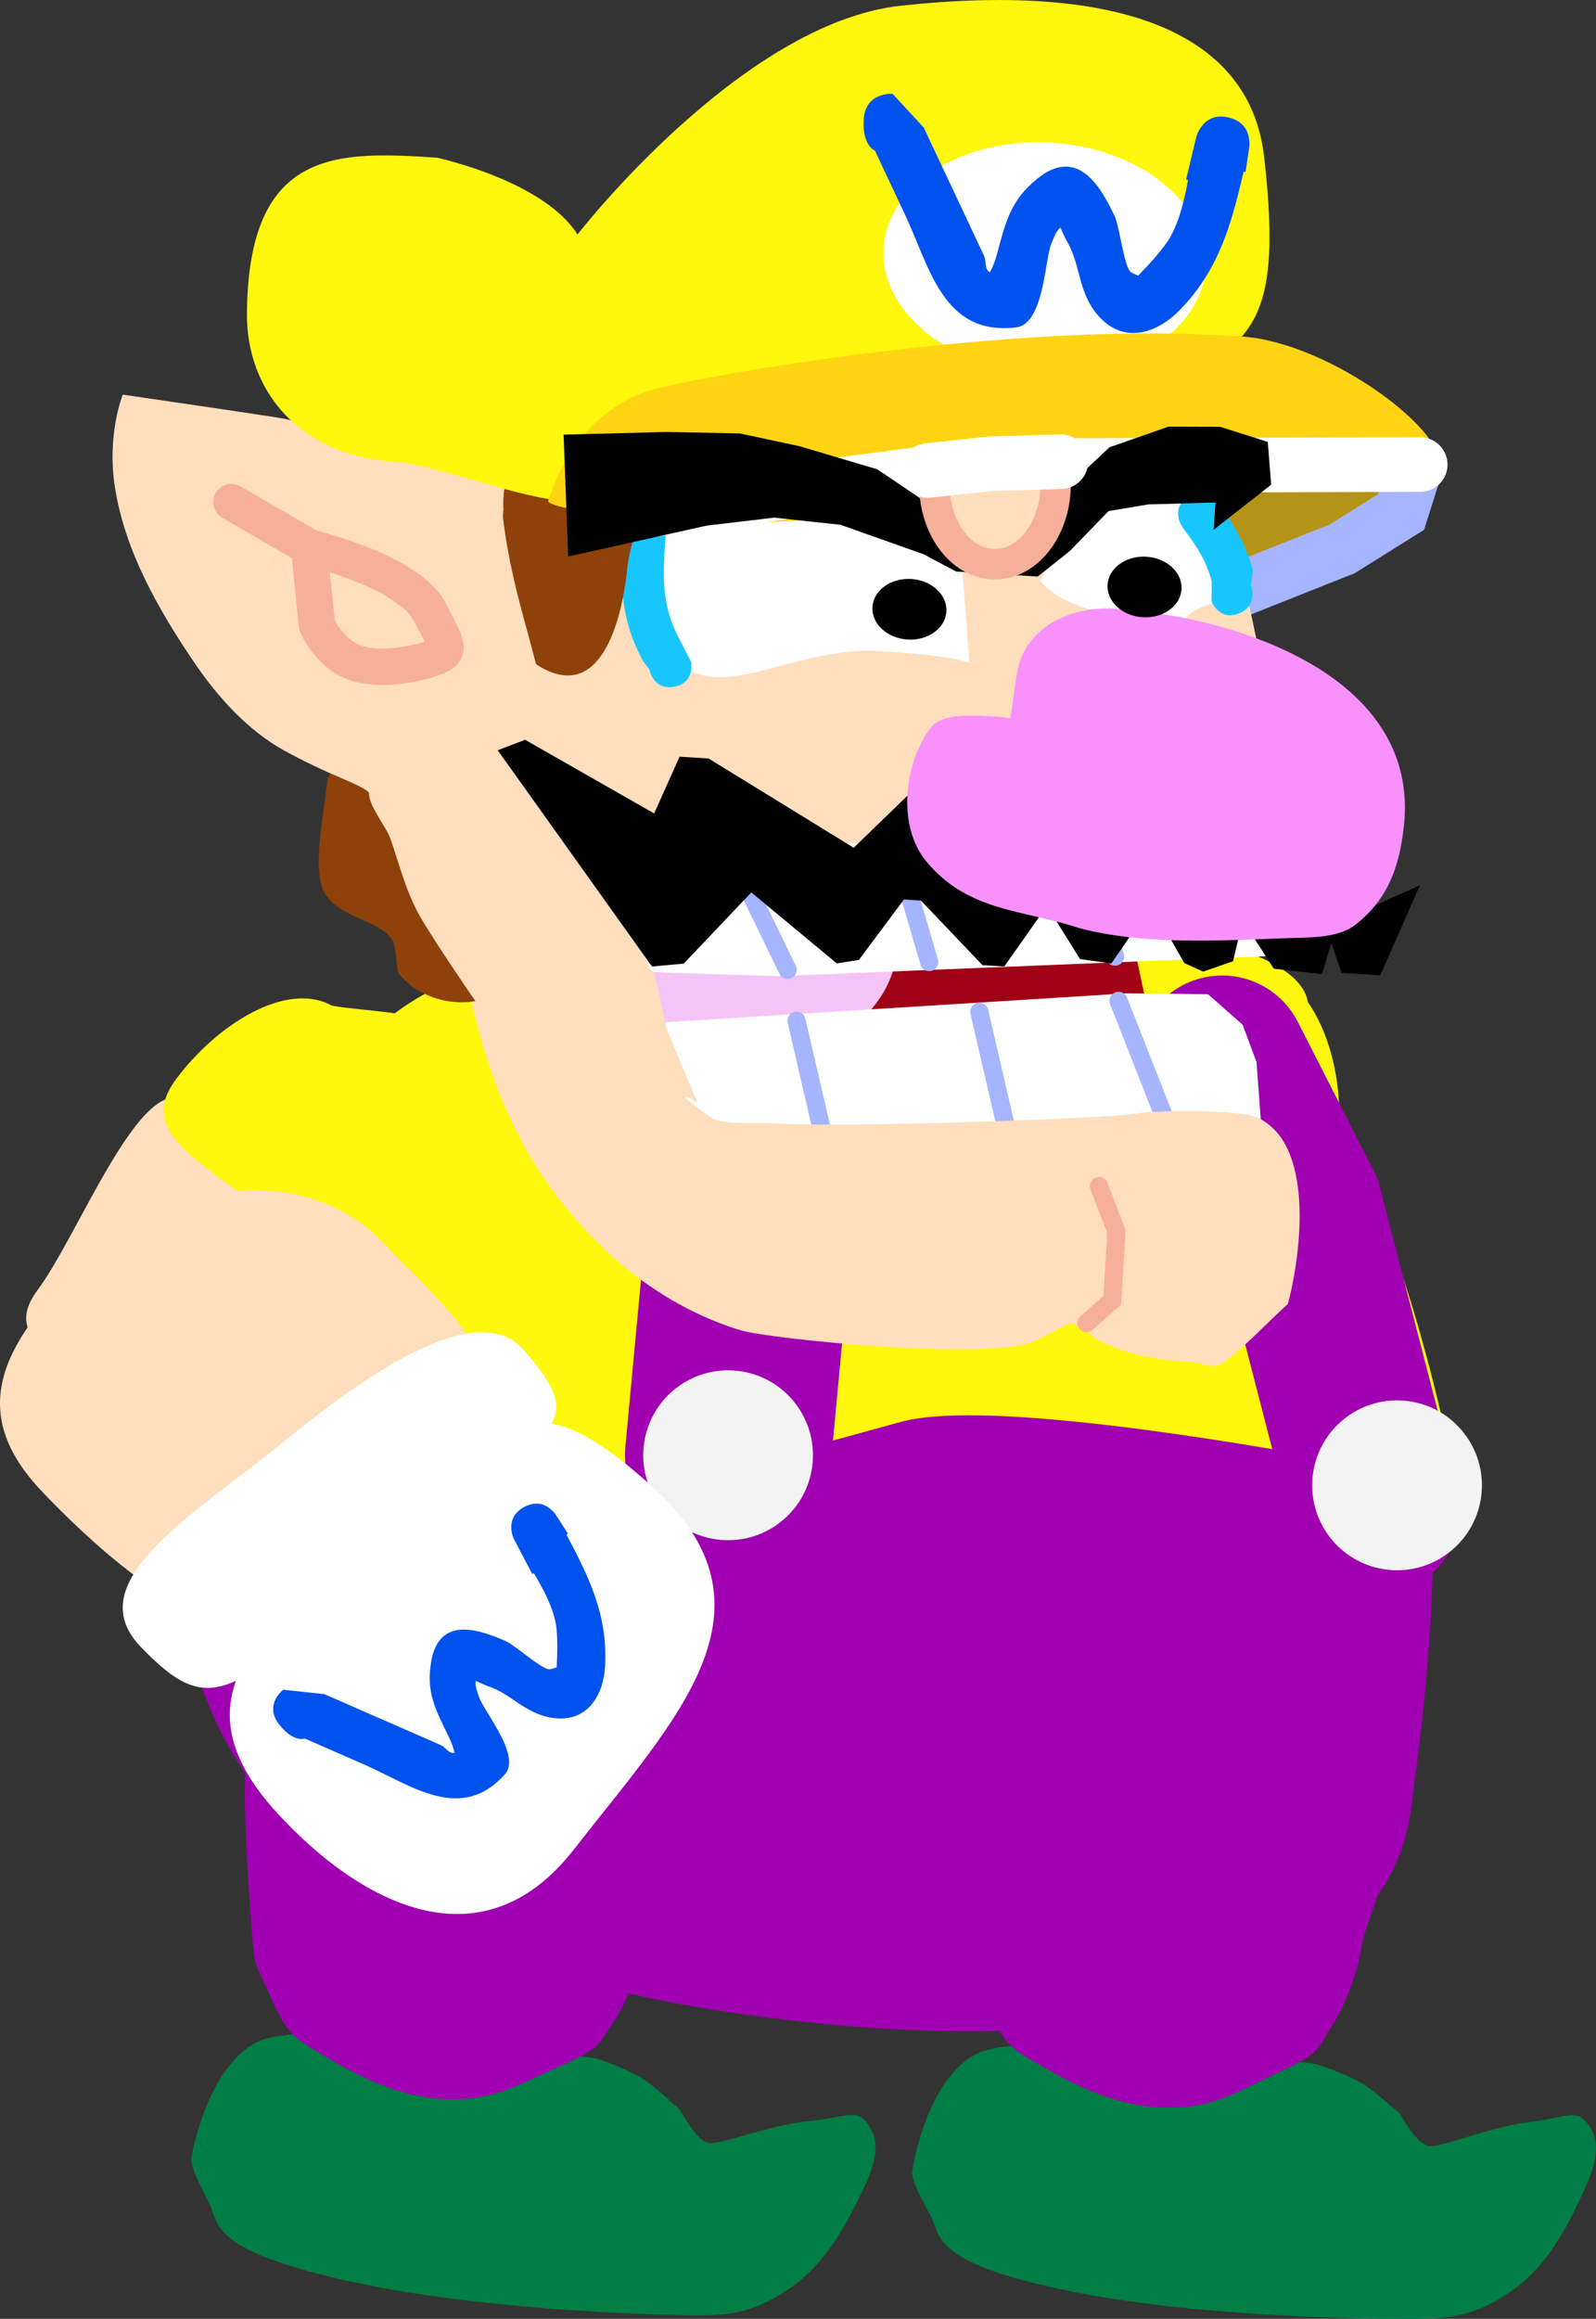 <svg version="1.1" xmlns="http://www.w3.org/2000/svg" xmlns:xlink="http://www.w3.org/1999/xlink" width="131.628" height="191.11" viewBox="0,0,131.628,191.11"><rect x="0" y="0" width="131.628" height="191.11" fill="#333333" stroke="none"/><g transform="translate(-179.315,-83.727)"><g data-paper-data="{&quot;isPaintingLayer&quot;:true}" fill-rule="nonzero" stroke-linejoin="miter" stroke-miterlimit="10" stroke-dasharray="" stroke-dashoffset="0" style="mix-blend-mode: normal"><g data-paper-data="{&quot;origRot&quot;:0}" stroke-width="0" stroke-linecap="butt"><g data-paper-data="{&quot;origPos&quot;:null}" stroke="none"><path d="M256.254,192.38c-6.904,-7.902 -12.621,-10.66 -8.358,-14.384c4.263,-3.725 11.947,-15.527 15.141,-12.744c2.671,2.328 20.607,21.31 21.176,24.808c0.443,2.72 -5.465,5.322 -14.38,13.11c-4.263,3.725 -6.675,-2.887 -13.579,-10.789z" data-paper-data="{&quot;origRot&quot;:0,&quot;origPos&quot;:null}" fill="#ffdebd"/><path d="M270.095,178.32c-6.904,-7.902 -11.631,-11.179 -7.368,-14.903c4.263,-3.725 10.625,-6.001 13.818,-3.218c2.85,1.224 10.057,2.604 10.626,6.101c4.205,6.051 3.888,18.85 -5.026,26.638c-3.386,2.508 -5.146,-6.716 -12.05,-14.618z" data-paper-data="{&quot;origRot&quot;:0,&quot;origPos&quot;:null}" fill="#fff70c"/></g><g data-paper-data="{&quot;origPos&quot;:null}"><path d="M277.638,198.749c-7.634,4.632 -10.28,9.462 -19.205,9.213c-4.864,-0.136 -11.186,-9.529 -13.71,-13.689c-4.512,-7.437 -1.193,-12.415 7.66,-17.787c8.853,-5.372 19.688,-3.698 24.2,3.738c4.512,7.437 9.908,13.153 1.055,18.525z" data-paper-data="{&quot;origPos&quot;:null,&quot;origRot&quot;:0}" fill="#ffdebd" stroke="#ffdebd"/><g data-paper-data="{&quot;origPos&quot;:null,&quot;origRot&quot;:0}" fill="#ffffff" stroke="none"><path d="M294.005,204.503c8.749,12.161 -2.008,19.051 -12.611,27.9c-9.717,8.109 -18.394,0.251 -23.282,-8.102c-6.737,-11.515 2.465,-15.661 13.743,-21.403c11.278,-5.742 13.981,-9.749 22.15,1.606z" data-paper-data="{&quot;origRot&quot;:0,&quot;origPos&quot;:null}"/><path d="M286.037,191.278c4.452,8.087 0.428,6.501 -15.567,15.175c-14.04,7.615 -16.077,9.217 -20.487,2.053c-3.942,-6.404 6.853,-9.777 15.555,-14.222c8.702,-4.445 17.9,-7.729 20.5,-3.007z" data-paper-data="{&quot;origRot&quot;:0,&quot;origPos&quot;:null}"/></g></g></g><g data-paper-data="{&quot;origRot&quot;:0}" stroke-width="0" stroke-linecap="round"><path d="M287.473,253.77c0.504,0.042 2.843,0.908 3.934,1.523c1.283,0.722 2.65,2.082 3.247,2.521c0.199,0.146 1.486,2.746 2.617,2.795c1.131,0.049 4.923,-1.6 8.194,-1.991c3.272,-0.391 3.907,-1.234 4.983,0.416c1.076,1.65 0.212,3.776 -0.832,5.951c-1.044,2.175 -2.619,5.454 -5.649,7.556c-3.03,2.102 -5.06,2.302 -8.554,2.296c-3.495,-0.006 -17.407,-0.111 -28.235,-2.358c-10.828,-2.248 -10.303,-4.405 -11.011,-5.937c-0.213,-0.462 -1.732,-2.969 -1.621,-3.815c0.272,-2.081 1.962,-8.929 6.192,-10.053c4.23,-1.124 15.704,0.174 26.735,1.096z" data-paper-data="{&quot;origPos&quot;:null}" fill="#007e45" stroke="#000000"/><path d="M260.761,249.197c-1.476,-3.216 -1.29,-1.409 -1.936,-8.859c-0.646,-7.45 -0.651,-11.411 -0.108,-14.727c0.6,-3.667 27.446,-2.203 33.356,1.114c5.91,3.317 -0.047,14.535 -0.446,17.356c-0.287,2.03 -1.339,4.932 -2.576,6.809c-1.237,1.877 -0.741,1.975 -4.319,3.653c-3.578,1.678 -5.438,3.013 -9.606,2.877c-4.168,-0.136 -7.886,-2.264 -10.075,-3.518c-2.19,-1.254 -2.814,-1.491 -4.29,-4.707z" data-paper-data="{&quot;origPos&quot;:null}" fill="#a000b2" stroke="#b100c6"/></g><g data-paper-data="{&quot;origPos&quot;:null,&quot;origRot&quot;:0}"><path d="M234.681,167.231c15.258,2.081 40.882,0.076 51.509,10.048c14.264,13.385 11.893,37.967 9.487,55.612c-2.218,16.266 -26.009,20.808 -54.223,16.961c-28.214,-3.847 -52.187,-15.428 -46.838,-49.22c2.901,-12.248 11.851,-37.249 40.065,-33.402z" data-paper-data="{&quot;origPos&quot;:null,&quot;index&quot;:null}" fill="#a000b2" stroke="none" stroke-width="0" stroke-linecap="butt"/><path d="M240.874,162.524c15.258,2.081 36.085,1.945 46.712,11.918c7.194,6.751 11.819,31.576 11.819,31.576c0,0 -36.224,-7.716 -45.794,-5.103c-4.291,1.171 -17.271,4.843 -22.899,5.589c-2.949,0.391 -34.082,-3.876 -28.778,-22.535c2.901,-12.248 10.725,-25.292 38.939,-21.444z" data-paper-data="{&quot;origPos&quot;:null,&quot;index&quot;:null}" fill="#fff70c" stroke="none" stroke-width="0" stroke-linecap="butt"/><path d="M239.364,203.665l3.31,-35.377" data-paper-data="{&quot;origPos&quot;:null}" fill="none" stroke="#a000b2" stroke-width="17" stroke-linecap="round"/><path d="M246.3,204.61c-0.522,3.831 -4.051,6.512 -7.882,5.99c-3.831,-0.522 -6.512,-4.051 -5.99,-7.882c0.522,-3.831 4.051,-6.512 7.882,-5.99c3.831,0.522 6.512,4.051 5.99,7.882z" data-paper-data="{&quot;origPos&quot;:null}" fill="#f3f3f3" stroke="none" stroke-width="0" stroke-linecap="butt"/><path d="M280.111,171.125l6.243,12.228l6.414,24.816" data-paper-data="{&quot;origPos&quot;:null,&quot;origRot&quot;:0}" fill="none" stroke="#a000b2" stroke-width="14" stroke-linecap="round"/><path d="M301.471,207.088c-0.522,3.831 -4.051,6.512 -7.882,5.99c-3.831,-0.522 -6.512,-4.051 -5.99,-7.882c0.522,-3.831 4.051,-6.512 7.882,-5.99c3.831,0.522 6.512,4.051 5.99,7.882z" data-paper-data="{&quot;origPos&quot;:null}" fill="#f3f3f3" stroke="none" stroke-width="0" stroke-linecap="butt"/></g><g data-paper-data="{&quot;origRot&quot;:0}" stroke-width="0" stroke-linecap="round"><path d="M228.199,253.316c0.503,0.052 2.824,0.966 3.903,1.603c1.268,0.748 2.607,2.136 3.195,2.587c0.196,0.15 1.43,2.776 2.559,2.848c1.13,0.072 4.954,-1.5 8.233,-1.824c3.279,-0.324 3.931,-1.154 4.973,0.518c1.042,1.672 0.135,3.78 -0.953,5.933c-1.088,2.154 -2.729,5.4 -5.801,7.439c-3.072,2.04 -5.105,2.198 -8.599,2.121c-3.494,-0.077 -17.402,-0.465 -28.181,-2.933c-10.78,-2.468 -10.211,-4.614 -10.887,-6.16c-0.204,-0.466 -1.671,-3.004 -1.543,-3.847c0.314,-2.075 2.143,-8.887 6.395,-9.925c4.252,-1.038 15.697,0.494 26.707,1.64z" data-paper-data="{&quot;origPos&quot;:null}" fill="#007e45" stroke="#000000"/><path d="M201.586,248.2c-1.41,-3.246 -1.261,-1.435 -1.755,-8.896c-0.494,-7.461 -0.418,-11.422 0.192,-14.726c0.675,-3.654 27.486,-1.644 33.327,1.793c5.841,3.437 -0.343,14.531 -0.8,17.344c-0.328,2.024 -1.439,4.904 -2.714,6.755c-1.275,1.852 -0.781,1.96 -4.393,3.564c-3.611,1.605 -5.499,2.901 -9.663,2.681c-4.164,-0.22 -7.838,-2.424 -10.002,-3.722c-2.164,-1.298 -2.783,-1.548 -4.193,-4.793z" data-paper-data="{&quot;origPos&quot;:null}" fill="#a000b2" stroke="#b100c6"/></g><g data-paper-data="{&quot;origRot&quot;:0}" stroke-linecap="butt"><g data-paper-data="{&quot;origPos&quot;:null}" stroke="none" stroke-width="0"><path d="M209.173,210.021c-3.381,4.54 -7.133,-1.413 -15.549,-7.681c-8.416,-6.268 -14.586,-7.757 -11.205,-12.297c3.381,-4.54 8.403,-17.698 12.111,-15.652c3.102,1.712 24.639,16.483 25.933,19.782c1.007,2.566 -4.22,6.355 -11.291,15.849z" data-paper-data="{&quot;origRot&quot;:0,&quot;origPos&quot;:null}" fill="#ffdebd"/><path d="M219.049,197.423c-2.78,3.166 -6.447,-5.479 -14.863,-11.747c-8.416,-6.268 -13.727,-8.473 -10.346,-13.013c3.381,-4.54 9.12,-8.107 12.828,-6.061c3.045,0.596 10.38,0.423 11.674,3.722c5.387,5.028 7.778,17.605 0.707,27.099z" data-paper-data="{&quot;origRot&quot;:0,&quot;origPos&quot;:null}" fill="#fff70c"/></g><g data-paper-data="{&quot;origPos&quot;:null}"><path d="M215.87,204.054c-6.485,6.138 -8.052,11.417 -16.829,13.057c-4.783,0.894 -12.944,-6.954 -16.29,-10.488c-5.98,-6.317 -3.785,-11.884 3.735,-19.003c7.52,-7.119 18.465,-7.768 24.444,-1.451c5.98,6.317 12.46,10.767 4.94,17.885z" data-paper-data="{&quot;origPos&quot;:null,&quot;origRot&quot;:0}" fill="#ffdebd" stroke="#ffdebd" stroke-width="0"/><g data-paper-data="{&quot;origPos&quot;:null,&quot;origRot&quot;:0}" fill="#ffffff" stroke="none" stroke-width="0"><path d="M233.082,206.225c11.118,10.041 2.056,19.046 -6.442,29.932c-7.787,9.976 -17.928,4.126 -24.467,-3.008c-9.015,-9.834 -0.895,-15.829 8.918,-23.821c9.813,-7.992 11.609,-12.479 21.991,-3.103z" data-paper-data="{&quot;origRot&quot;:0,&quot;origPos&quot;:null}"/><path d="M222.503,194.979c6.058,6.966 1.79,6.264 -12.015,18.118c-12.118,10.405 -13.771,12.402 -19.593,6.329c-5.204,-5.428 4.636,-11.003 12.204,-17.184c7.568,-6.18 15.867,-11.331 19.404,-7.264z" data-paper-data="{&quot;origRot&quot;:0,&quot;origPos&quot;:null}"/></g><path d="M202.294,225.79c-1.209,-1.593 0.383,-2.802 0.383,-2.802l3.385,0.362c1.603,0.701 3.207,1.403 4.81,2.104c1.603,0.701 3.207,1.403 4.81,2.104c0.344,0.15 0.558,0.578 0.928,0.636c0.057,0.009 0.122,0.005 0.19,-0.007c-0.098,-0.451 -0.268,-0.89 -0.483,-1.334c-1.079,-2.229 -1.881,-3.636 -1.438,-6.195c0.664,-3.837 4.037,-2.6 6.184,-1.661c0.786,0.382 2.8,2.19 3.477,2.297c0.19,0.03 0.46,-0.083 0.687,-0.15c0.054,-1.076 0.107,-2.747 -0.1,-3.738c-0.284,-1.359 -1.008,-2.714 -1.781,-4.019l-0.131,0.069l-1.48,-2.818c-0.118,-0.219 -0.194,-0.459 -0.224,-0.707c-0.095,-0.593 -0.004,-1.438 1.026,-1.994c0.018,-0.01 0.036,-0.019 0.054,-0.028c1.042,-0.536 1.79,-0.135 2.226,0.279c0.149,0.131 0.276,0.282 0.378,0.446l0.959,1.494l-0.121,0.078c1.842,3.476 3.414,6.616 3.185,10.834c-0.132,2.429 -1.486,4.764 -4.471,4.248c-2.193,-0.38 -3.341,-2.032 -5.285,-2.627c-0.305,-0.134 -0.611,-0.267 -0.916,-0.401c-0.071,0.447 0.144,0.897 0.28,1.329c0.365,1.16 3.52,4.831 2.119,6.384c-3.653,4.049 -7.727,0.871 -11.674,-0.855c-1.603,-0.701 -3.207,-1.403 -4.81,-2.104c0,0 -0.956,0.369 -2.166,-1.224z" data-paper-data="{&quot;origPos&quot;:null}" fill="#0052ef" stroke="none" stroke-width="0.5"/></g></g><g data-paper-data="{&quot;origRot&quot;:0}"><path d="M272.866,145.255l-2.659,5.179l5.942,28.088l-42.52,1.708l-3.577,-1.557l-2.373,-4.823l-5.629,-27.734l33.184,-1.952z" data-paper-data="{&quot;origPos&quot;:null}" fill="#a10114" stroke="#a10114" stroke-width="0.5" stroke-linecap="round"/><path d="M224.892,165.808c-0.864,-4.988 4.759,-10.127 12.559,-11.477c7.8,-1.35 14.823,1.599 15.687,6.587c0.864,4.988 -4.759,10.127 -12.559,11.477c-7.8,1.35 -14.823,-1.599 -15.687,-6.587z" data-paper-data="{&quot;origPos&quot;:null,&quot;origRot&quot;:0}" fill="#f4c4f6" stroke="none" stroke-width="0" stroke-linecap="butt"/><g data-paper-data="{&quot;origPos&quot;:null}" stroke-linecap="round"><path d="M236.061,178.71l-4.019,-10.602l40.233,-2.517l6.675,0.079l2.85,2.514l1.145,3.077l0.545,7.381z" data-paper-data="{&quot;origPos&quot;:null}" fill="#ffffff" stroke="#000000" stroke-width="0"/><path d="M271.568,166.214l4.04,10.269" data-paper-data="{&quot;origPos&quot;:null}" fill="none" stroke="#a5b5ff" stroke-width="1.5"/><path d="M260.083,167.123l2.225,9.588" data-paper-data="{&quot;origPos&quot;:null,&quot;origRot&quot;:0}" fill="none" stroke="#a5b5ff" stroke-width="1.5"/><path d="M245.009,167.859l2.225,9.588" data-paper-data="{&quot;origPos&quot;:null,&quot;origRot&quot;:0}" fill="none" stroke="#a5b5ff" stroke-width="1.5"/></g><g data-paper-data="{&quot;origPos&quot;:null}"><path d="M222.75,142.582c3.4,0.902 3.775,5.633 3.814,5.919c0.221,1.624 9.61,24.782 10.291,26.094c-2.897,-1.624 1.178,1.353 1.378,1.41c1.467,0.421 3.462,0.214 4.99,0.309c5.87,0.364 27.432,-0.4 29.75,-0.805c1.867,-0.326 8.511,-0.292 9.86,0.252c5.007,2.021 3.775,11.389 2.704,15.427c-1.823,1.647 -3.479,3.5 -5.469,4.941c-0.675,0.489 -1.663,-0.103 -2.495,-0.155c-2.704,-0.168 -4.987,-0.51 -7.483,-1.678c-0.64,-0.3 -1.099,-0.898 -1.71,-1.253c-0.183,-0.107 -0.546,-0.182 -0.839,-0.26c-1.027,0.472 -1.991,1.082 -3.032,1.523c-3.655,1.55 -21.688,-0.194 -24.166,-0.956c-7.001,-2.152 -12.654,-7.172 -16.642,-13.236c-4.475,-7.035 -5.823,-14.553 -7.173,-22.613c-0.48,-2.868 0.108,-11.369 0.108,-11.369c0,0 1.282,-4.833 6.115,-3.551z" data-paper-data="{&quot;origPos&quot;:null}" fill="#ffdebd" stroke="none" stroke-width="0.5" stroke-linecap="butt"/><path d="M269.955,181.477l1.437,3.763l-0.165,2.662l-0.185,2.994l-2.12,1.873" data-paper-data="{&quot;origPos&quot;:null}" fill="none" stroke="#f6b09a" stroke-width="1.5" stroke-linecap="round"/></g></g><g><path d="M297.47,124.605c-0.862,3.747 -13.658,7.769 -23.493,7.158c-7.925,-0.492 -5.542,-7.112 -5.317,-10.75c0.226,-3.638 15.708,-1.88 23.634,-1.388c7.925,0.492 5.734,2.555 5.176,4.98z" data-paper-data="{&quot;origPos&quot;:null}" fill="#b49416" stroke="none" stroke-width="0" stroke-linecap="butt"/><path d="M296.114,121.995l-1.246,3.93l-4.864,3.038l-11.642,4.621" data-paper-data="{&quot;origPos&quot;:null}" fill="none" stroke="#a5b5ff" stroke-width="4.5" stroke-linecap="round"/><path d="M209.136,145.29c2.839,0.197 4.244,1.182 6.468,2.772c4.076,3.228 7.927,9.432 6.63,14.777c-1.12,4.614 -7.604,4.336 -10.074,1.063c-0.035,-0.067 -0.278,-2.276 -0.369,-2.466c-0.918,-1.915 -4.214,-1.885 -5.623,-3.976c-1.287,-1.911 0.015,-7.374 0.153,-9.589c0,0 1.696,-2.907 2.816,-2.58z" data-paper-data="{&quot;origPos&quot;:null}" fill="#8e4108" stroke="none" stroke-width="0.5" stroke-linecap="butt"/><path d="M220.161,168.613c0,0 -4.543,-6.492 -6.206,-9.356c-1.189,-2.104 -1.659,-4.178 -2.435,-6.398c-0.335,-0.959 -1.808,-2.741 -1.762,-3.722c0.012,-0.247 -1.037,-0.748 -1.899,-1.111c-1.703,-0.717 -3.475,-1.542 -5.092,-2.435c-3.004,-1.659 -5.459,-4.372 -7.375,-7.179c-3.016,-4.437 -5.795,-9.287 -6.61,-14.599c-0.66,-4.307 0.658,-7.562 0.658,-7.562c0,0 12.795,1.862 13.225,1.971c2.022,0.515 8.461,0.902 12.708,2.353c2.062,0.705 3.911,1.236 5.52,2.64c0.609,0.531 1.735,2.508 2.04,2.521c2.698,0.116 6.751,-2.033 9.304,-2.875c6.915,-2.28 42.212,-3.399 46.949,0.541c0.681,0.566 0.778,1.591 1.141,2.398c1.329,2.956 5.382,24.153 5.698,28.174c0.168,2.129 -1.528,4.268 -2.822,5.588c-0.585,0.598 -6.985,0.571 -9.201,0.433c-10.672,-0.662 -21.299,-1.433 -31.996,-1.407c-2.667,0.001 -6.208,0.279 -8.81,-0.382c-0.336,-0.085 -1.552,1.053 -1.327,1.406c1.091,1.71 2.638,10.083 2.638,10.083z" data-paper-data="{&quot;origPos&quot;:null}" fill="#ffdebd" stroke="none" stroke-width="0.5" stroke-linecap="butt"/><path d="M259.261,138.36c0,0 -0.96,-0.575 -7.354,-0.972c-6.394,-0.397 -11.933,3.563 -15.73,1.603c-3.301,-1.704 -3.787,-13.34 -1.785,-13.215c4.634,0.288 24.011,1.181 24.011,1.181l0.857,11.403z" data-paper-data="{&quot;origPos&quot;:null}" fill="#ffffff" stroke="#f6b09a" stroke-width="0" stroke-linecap="butt"/><path d="M265.119,131.581c0,0 2.065,-4.344 4.713,-5.518c2.758,-1.223 7.155,-1.66 7.155,-1.66c0,0 5.727,7.817 2.243,9.056c-4.007,1.425 0.313,1.522 -6.081,1.125c-6.394,-0.397 -8.029,-3.003 -8.029,-3.003z" data-paper-data="{&quot;index&quot;:null,&quot;origPos&quot;:null}" fill="#ffffff" stroke="#f6b09a" stroke-width="0" stroke-linecap="butt"/><path d="M234.903,140.327c-1.723,0.304 -2.028,-1.419 -2.028,-1.419l-0.539,-0.718c-2.121,-3.915 -1.827,-7.143 -1.56,-11.446c0,0 0.108,-1.747 1.855,-1.638c1.747,0.108 1.638,1.855 1.638,1.855c-0.229,3.69 -0.63,6.289 1.144,9.562l0.909,1.777c0,0 0.304,1.723 -1.419,2.028z" data-paper-data="{&quot;origPos&quot;:null}" fill="#18c6ff" stroke="none" stroke-width="0.5" stroke-linecap="butt"/><path d="M220.838,125.72l-0.006,-0.001c-0.237,-4.873 3.036,-5.178 6.845,-4.728c1.243,0.147 2.797,0.055 3.569,1.245c2.117,3.263 -0.017,5.302 -0.224,8.631c-0.444,3.86 -2.14,11.1 -7.496,7.604c-0.002,-0.001 -0.628,-2.368 -0.637,-2.399c-0.895,-3.201 -1.692,-6.32 -2.084,-9.633c0,0 -0.026,-0.221 0.019,-0.515l-0.015,0.002c0,0 0.005,-0.08 0.03,-0.205z" data-paper-data="{&quot;origPos&quot;:null}" fill="#8e4108" stroke="none" stroke-width="0.5" stroke-linecap="butt"/><path d="M281.519,134.274c-1.62,0.679 -2.282,-0.973 -2.282,-0.973l0.017,-1.644c-0.462,-1.781 -1.294,-2.966 -2.397,-4.458c0,0 -1.053,-1.424 0.345,-2.501c1.398,-1.078 2.451,0.346 2.451,0.346c1.367,1.849 2.396,3.421 2.985,5.692l-0.16,1.208c0,0 0.661,1.652 -0.959,2.33z" data-paper-data="{&quot;origPos&quot;:null}" fill="#18c6ff" stroke="none" stroke-width="0.5" stroke-linecap="butt"/><path d="M283.573,96.665c1.72,15.08 -1.522,15.73 -10.682,19.955c-13.347,6.156 -30.153,3.699 -44.283,8.246c-3.71,1.194 -12.728,-2.826 -16.676,-3.071c-8.074,-0.501 -12.305,-6.001 -12.253,-12.236c0.115,-13.753 7.583,-13.343 15.657,-12.841c0,0 8.803,1.883 11.607,6.336c0,0 13.489,-17.417 26.659,-18.854c16.953,-1.851 28.737,1.637 29.971,12.466z" data-paper-data="{&quot;origPos&quot;:null}" fill="#fff70c" stroke="none" stroke-width="0" stroke-linecap="butt"/><path d="M278.74,105.801c-0.325,5.237 -6.532,9.113 -13.863,8.658c-7.331,-0.455 -13.011,-5.069 -12.686,-10.306c0.325,-5.237 6.532,-9.113 13.863,-8.658c7.331,0.455 13.011,5.069 12.686,10.306z" data-paper-data="{&quot;origPos&quot;:null}" fill="#ffffff" stroke="none" stroke-width="0" stroke-linecap="butt"/><path d="M250.552,93.525c0.154,-2.222 2.377,-2.068 2.377,-2.068l2.573,2.786c0.83,1.764 1.659,3.528 2.489,5.291c0.83,1.764 1.659,3.528 2.489,5.291c0.178,0.378 0.044,0.893 0.311,1.214c0.041,0.049 0.098,0.093 0.165,0.134c0.249,-0.45 0.428,-0.943 0.573,-1.473c0.731,-2.66 1.09,-4.428 3.338,-6.248c3.371,-2.729 5.291,0.781 6.402,3.143c0.379,0.897 0.741,3.89 1.23,4.475c0.137,0.165 0.446,0.267 0.686,0.378c0.835,-0.862 2.105,-2.224 2.658,-3.207c0.759,-1.348 1.145,-3.014 1.454,-4.675l-0.161,-0.038l0.826,-3.448c0.062,-0.27 0.174,-0.527 0.331,-0.757c0.355,-0.567 1.052,-1.208 2.322,-0.919c0.022,0.005 0.044,0.01 0.066,0.016c1.266,0.315 1.6,1.2 1.662,1.867c0.029,0.219 0.025,0.438 -0.01,0.652l-0.292,1.956l-0.158,-0.024c-1.005,4.265 -1.991,8.05 -5.276,11.418c-1.892,1.94 -4.74,2.904 -6.863,0.281c-1.56,-1.926 -1.31,-4.154 -2.504,-6.078c-0.158,-0.336 -0.316,-0.672 -0.474,-1.008c-0.387,0.323 -0.538,0.858 -0.74,1.319c-0.544,1.24 -0.593,6.632 -2.906,6.906c-6.032,0.715 -7.116,-4.937 -9.159,-9.279c-0.83,-1.764 -1.659,-3.528 -2.489,-5.291c0,0 -1.072,-0.392 -0.918,-2.614z" data-paper-data="{&quot;origPos&quot;:null,&quot;origRot&quot;:0}" fill="#0052ef" stroke="none" stroke-width="0.5" stroke-linecap="butt"/><path d="M298.041,122.536c-0.274,0.843 -43.832,3.792 -56.002,4.239c-5.915,0.217 -17.782,-0.945 -17.508,-1.788c1.013,-3.117 3.607,-8.037 9.334,-9.34c6.921,-1.574 30.588,-5.496 48.021,-4.171c7.127,0.541 17.167,7.944 16.155,11.06z" data-paper-data="{&quot;origPos&quot;:null}" fill="#ffd412" stroke="none" stroke-width="0" stroke-linecap="butt"/><path d="M198.401,125.107l6.447,3.74c0,0 4.632,1.184 7.175,2.783c2.542,1.599 2.486,2.098 3.432,3.887c0.946,1.789 0.686,1.955 -0.145,2.329c-0.831,0.373 -3.965,1.248 -6.383,0.606c-2.419,-0.642 -3.474,-3.221 -3.474,-3.221l-0.643,-6.319" data-paper-data="{&quot;origPos&quot;:null}" fill="none" stroke="#f6b09a" stroke-width="3" stroke-linecap="round"/><path d="M228.633,126.323l31.738,-4.208l36.075,-0.099" data-paper-data="{&quot;origPos&quot;:null}" fill="none" stroke="#ffffff" stroke-width="4.5" stroke-linecap="round"/><path d="M279.415,127.387l0.139,-2.246l-5.52,0.158l-3.29,0.547l-3.211,3.307l-2.635,2.091l-6.737,-0.418l-2.667,-1.418l-6.863,-2.43l-5.474,-0.59l-5.551,0.657l-11.43,2.547l-0.379,-10.043l8.53,-0.222l6.004,0.122l4.944,1.058l6.395,1.9l4.087,2.759l3.961,0.747l4.039,-0.501l2.807,-0.828l4.256,-3.994l4.865,-1.702l4.257,0.014l3.93,1.246l0.282,3.524z" data-paper-data="{&quot;origPos&quot;:null}" fill="#000001" stroke="#ff0000" stroke-width="0" stroke-linecap="round"/><path d="M266.379,123.461c0.066,3.642 -2.12,6.672 -4.883,6.768c-2.762,0.096 -5.055,-2.779 -5.121,-6.421c-0.066,-3.642 1.831,-2.015 4.594,-2.111c2.762,-0.096 5.344,-1.879 5.41,1.763z" data-paper-data="{&quot;origPos&quot;:null,&quot;origRot&quot;:0}" fill="#ffdebd" stroke="#f6b09a" stroke-width="2.5" stroke-linecap="butt"/><path d="M255.872,122.503l5.111,-0.551l5.822,-0.173" data-paper-data="{&quot;origPos&quot;:null}" fill="none" stroke="#ffffff" stroke-width="4.5" stroke-linecap="round"/><g data-paper-data="{&quot;origPos&quot;:null,&quot;index&quot;:null}" stroke-linecap="round"><path d="M280.27,153.538l4.205,8.964l-40.913,1.672c0,0 -10.297,-0.274 -10.418,-0.363c-0.362,-0.266 -1.055,-2.455 -1.055,-2.455l-2.932,-7.551l2.851,-0.735z" data-paper-data="{&quot;origPos&quot;:null}" fill="#ffffff" stroke="#000000" stroke-width="0"/><path d="M240.052,154.972l4.222,8.684" data-paper-data="{&quot;origPos&quot;:null}" fill="none" stroke="#a5b5ff" stroke-width="1.5"/><path d="M253.583,154.928l2.369,8.091" data-paper-data="{&quot;origPos&quot;:null,&quot;origRot&quot;:0}" fill="none" stroke="#a5b5ff" stroke-width="1.5"/><path d="M271.283,162.567l-2.369,-8.091" data-paper-data="{&quot;origPos&quot;:null,&quot;origRot&quot;:0}" fill="none" stroke="#a5b5ff" stroke-width="1.5"/></g><path d="M296.42,156.694l-3.265,7.412l-3.194,-0.198l-0.849,-2.457l-0.76,2.558l-3.98,-0.447l-2.559,-3.966l-0.809,3.356l-2.457,0.849l-1.56,-0.698l-2.709,-4.777l-3.304,4.805l-2.583,-0.361l-2.734,-4.378l-3.516,4.992l-1.797,-0.112l-5.08,-5.325l-1.397,-0.087l-3.716,4.979l-1.821,0.288l-7.051,-5.848l-5.574,5.866l-2.62,0.238l-12.72,-17.822l2.258,-0.862l10.644,6.071l2.094,-4.679l2.395,0.149l11.967,7.356l4.477,-4.331l1.609,-0.101l5.467,5.549l4.078,-4.356l2.57,0.56l1.909,1.521l1.037,2.669l2.569,-2.646l2.807,-0.026l2.759,3.979l2.943,-2.222l2.932,1.184l1.635,2.707l2.369,-2.658l2.259,2.344l0.949,0.86z" data-paper-data="{&quot;origPos&quot;:null}" fill="#000001" stroke="#ff0000" stroke-width="0" stroke-linecap="round"/><path d="M262.619,142.938c0.365,-1.691 0.397,-3.834 0.978,-5.148c1.285,-2.903 4.678,-4.081 7.586,-3.901c9.76,0.606 24.72,5.279 23.976,17.269c-0.293,3.529 -1.157,6.566 -4.127,8.832c-1.455,1.11 -4.014,0.996 -5.757,1.062c-5.424,0.204 -11.684,0.564 -16.97,-0.839c-4.604,-1.532 -9.164,-1.31 -12.627,-5.53c-2.434,-2.967 -1.745,-8.259 0.441,-11.029c1.056,-1.339 4.463,-0.904 5.99,-0.809c0,0 0.212,0.013 0.508,0.093z" data-paper-data="{&quot;origPos&quot;:null}" fill="#f991fd" stroke="none" stroke-width="0.5" stroke-linecap="butt"/><path d="M254.473,131.445c0.842,0.052 1.586,0.379 2.11,0.865c0.524,0.485 0.827,1.13 0.784,1.819c-0.043,0.689 -0.423,1.291 -1.003,1.708c-0.58,0.418 -1.359,0.65 -2.201,0.598c-0.842,-0.052 -1.586,-0.379 -2.11,-0.865c-0.524,-0.485 -0.827,-1.13 -0.784,-1.819c0.043,-0.689 0.423,-1.291 1.003,-1.708c0.58,-0.418 1.36,-0.65 2.201,-0.598z" fill="#000000" stroke="none" stroke-width="1.057" stroke-linecap="butt"/><path d="M273.865,129.61c0.842,0.052 1.586,0.379 2.11,0.865c0.524,0.485 0.827,1.13 0.784,1.819c-0.043,0.689 -0.423,1.291 -1.003,1.708c-0.58,0.418 -1.359,0.65 -2.201,0.598c-0.842,-0.052 -1.586,-0.379 -2.11,-0.865c-0.524,-0.485 -0.827,-1.13 -0.784,-1.819c0.043,-0.689 0.423,-1.291 1.003,-1.708c0.58,-0.418 1.36,-0.65 2.201,-0.598z" fill="#000000" stroke="none" stroke-width="1.057" stroke-linecap="butt"/></g></g></g></svg>